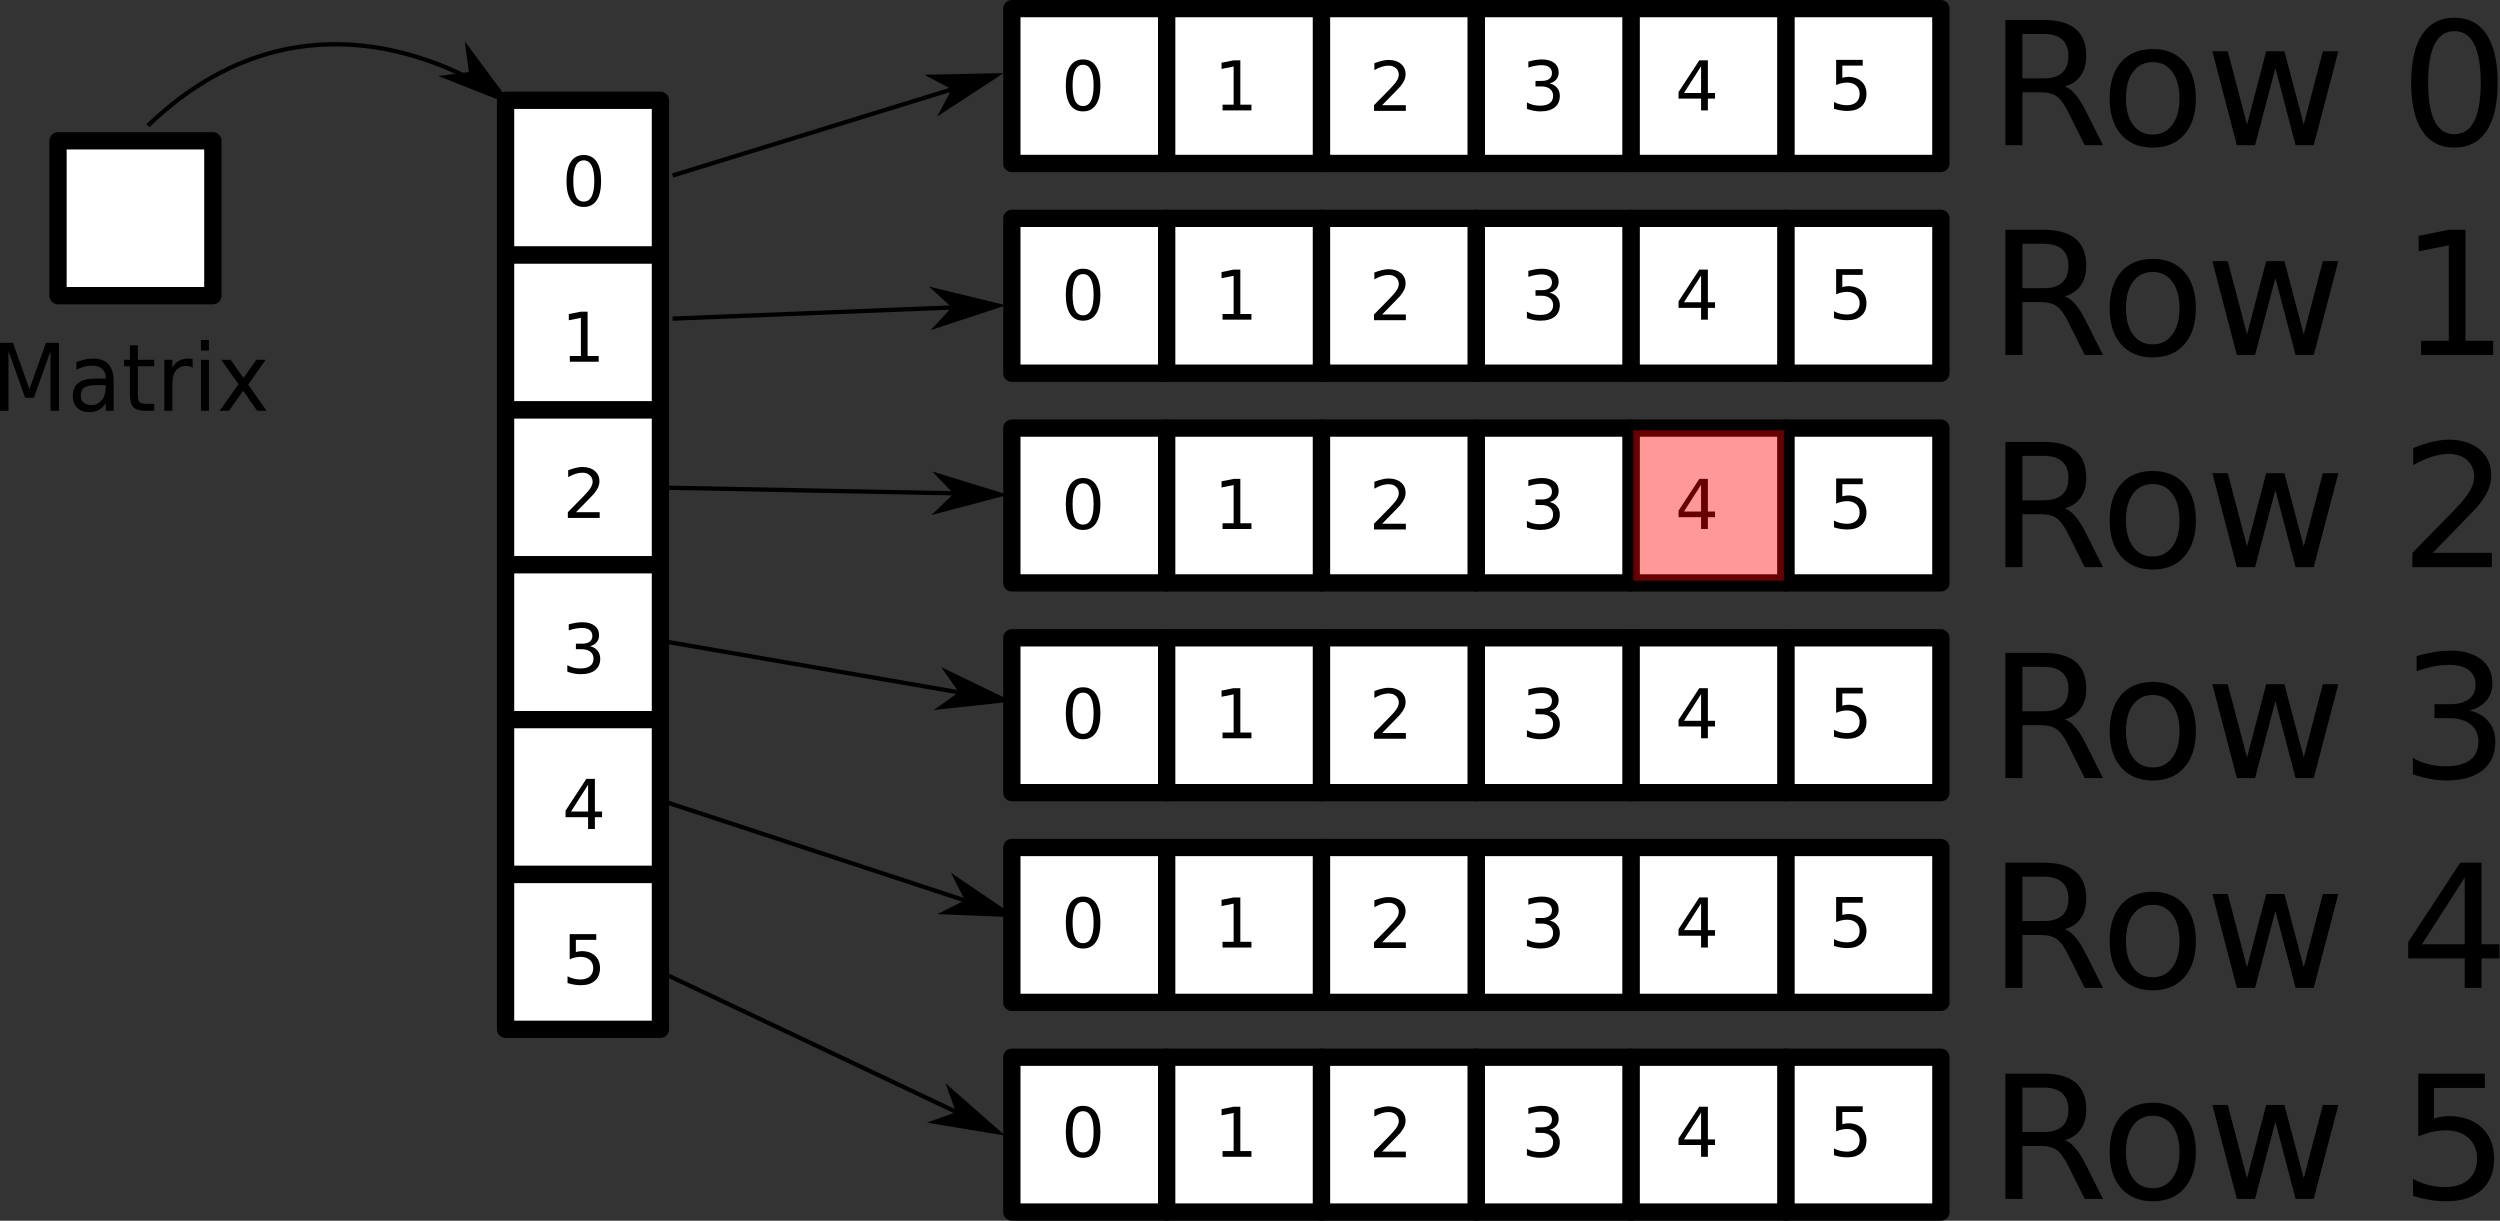 <?xml version="1.0" encoding="UTF-8"?>
<svg xmlns="http://www.w3.org/2000/svg" xmlns:xlink="http://www.w3.org/1999/xlink" width="436.808pt" height="213.287pt" viewBox="0 0 436.808 213.287" version="1.1">
<rect x="0" y="0" width="436.808" height="213.287" fill="#333333" stroke="none"/>
<defs>
<g>
<symbol overflow="visible" id="glyph0-0">
<path style="stroke:none;" d="M 1.5 5.297 L 1.5 -21.156 L 16.5 -21.156 L 16.5 5.297 Z M 3.172 3.641 L 14.828 3.641 L 14.828 -19.469 L 3.172 -19.469 Z M 3.172 3.641 "/>
</symbol>
<symbol overflow="visible" id="glyph0-1">
<path style="stroke:none;" d="M 13.312 -10.25 C 13.945 -10.039 14.562 -9.582 15.156 -8.875 C 15.758 -8.176 16.367 -7.211 16.984 -5.984 L 19.984 0 L 16.797 0 L 14 -5.609 C 13.281 -7.078 12.582 -8.051 11.906 -8.531 C 11.227 -9.008 10.301 -9.25 9.125 -9.25 L 5.906 -9.25 L 5.906 0 L 2.938 0 L 2.938 -21.875 L 9.625 -21.875 C 12.125 -21.875 13.988 -21.348 15.219 -20.297 C 16.445 -19.254 17.062 -17.68 17.062 -15.578 C 17.062 -14.191 16.738 -13.047 16.094 -12.141 C 15.457 -11.234 14.531 -10.602 13.312 -10.25 Z M 5.906 -19.438 L 5.906 -11.672 L 9.625 -11.672 C 11.051 -11.672 12.129 -12 12.859 -12.656 C 13.586 -13.32 13.953 -14.297 13.953 -15.578 C 13.953 -16.848 13.586 -17.805 12.859 -18.453 C 12.129 -19.109 11.051 -19.438 9.625 -19.438 Z M 5.906 -19.438 "/>
</symbol>
<symbol overflow="visible" id="glyph0-2">
<path style="stroke:none;" d="M 9.188 -14.516 C 7.738 -14.516 6.594 -13.953 5.75 -12.828 C 4.914 -11.703 4.5 -10.156 4.5 -8.188 C 4.5 -6.227 4.914 -4.68 5.75 -3.547 C 6.582 -2.422 7.727 -1.859 9.188 -1.859 C 10.625 -1.859 11.758 -2.426 12.594 -3.562 C 13.438 -4.695 13.859 -6.238 13.859 -8.188 C 13.859 -10.133 13.438 -11.676 12.594 -12.812 C 11.758 -13.945 10.625 -14.516 9.188 -14.516 Z M 9.188 -16.797 C 11.531 -16.797 13.367 -16.035 14.703 -14.516 C 16.047 -12.992 16.719 -10.883 16.719 -8.188 C 16.719 -5.5 16.047 -3.391 14.703 -1.859 C 13.367 -0.336 11.531 0.422 9.188 0.422 C 6.832 0.422 4.988 -0.336 3.656 -1.859 C 2.32 -3.391 1.656 -5.5 1.656 -8.188 C 1.656 -10.883 2.32 -12.992 3.656 -14.516 C 4.988 -16.035 6.832 -16.797 9.188 -16.797 Z M 9.188 -16.797 "/>
</symbol>
<symbol overflow="visible" id="glyph0-3">
<path style="stroke:none;" d="M 1.266 -16.406 L 3.953 -16.406 L 7.328 -3.609 L 10.672 -16.406 L 13.859 -16.406 L 17.234 -3.609 L 20.578 -16.406 L 23.281 -16.406 L 18.984 0 L 15.812 0 L 12.281 -13.453 L 8.734 0 L 5.547 0 Z M 1.266 -16.406 "/>
</symbol>
<symbol overflow="visible" id="glyph0-4">
<path style="stroke:none;" d=""/>
</symbol>
<symbol overflow="visible" id="glyph0-5">
<path style="stroke:none;" d="M 9.531 -19.922 C 8.008 -19.922 6.863 -19.172 6.094 -17.672 C 5.332 -16.172 4.953 -13.914 4.953 -10.906 C 4.953 -7.914 5.332 -5.672 6.094 -4.172 C 6.863 -2.672 8.008 -1.922 9.531 -1.922 C 11.07 -1.922 12.223 -2.672 12.984 -4.172 C 13.754 -5.672 14.141 -7.914 14.141 -10.906 C 14.141 -13.914 13.754 -16.172 12.984 -17.672 C 12.223 -19.172 11.07 -19.922 9.531 -19.922 Z M 9.531 -22.266 C 11.988 -22.266 13.863 -21.297 15.156 -19.359 C 16.445 -17.422 17.094 -14.602 17.094 -10.906 C 17.094 -7.227 16.445 -4.422 15.156 -2.484 C 13.863 -0.547 11.988 0.422 9.531 0.422 C 7.082 0.422 5.211 -0.547 3.922 -2.484 C 2.629 -4.422 1.984 -7.227 1.984 -10.906 C 1.984 -14.602 2.629 -17.422 3.922 -19.359 C 5.211 -21.297 7.082 -22.266 9.531 -22.266 Z M 9.531 -22.266 "/>
</symbol>
<symbol overflow="visible" id="glyph0-6">
<path style="stroke:none;" d="M 3.719 -2.484 L 8.562 -2.484 L 8.562 -19.172 L 3.297 -18.125 L 3.297 -20.812 L 8.531 -21.875 L 11.484 -21.875 L 11.484 -2.484 L 16.312 -2.484 L 16.312 0 L 3.719 0 Z M 3.719 -2.484 "/>
</symbol>
<symbol overflow="visible" id="glyph0-7">
<path style="stroke:none;" d="M 5.75 -2.484 L 16.078 -2.484 L 16.078 0 L 2.203 0 L 2.203 -2.484 C 3.316 -3.648 4.844 -5.211 6.781 -7.172 C 8.727 -9.129 9.945 -10.391 10.438 -10.953 C 11.383 -12.016 12.047 -12.914 12.422 -13.656 C 12.805 -14.395 13 -15.117 13 -15.828 C 13 -16.992 12.586 -17.941 11.766 -18.672 C 10.953 -19.41 9.891 -19.781 8.578 -19.781 C 7.648 -19.781 6.672 -19.617 5.641 -19.297 C 4.617 -18.973 3.52 -18.484 2.344 -17.828 L 2.344 -20.812 C 3.531 -21.289 4.641 -21.648 5.672 -21.891 C 6.711 -22.141 7.664 -22.266 8.531 -22.266 C 10.789 -22.266 12.594 -21.695 13.938 -20.562 C 15.289 -19.438 15.969 -17.926 15.969 -16.031 C 15.969 -15.125 15.797 -14.27 15.453 -13.469 C 15.117 -12.664 14.508 -11.719 13.625 -10.625 C 13.375 -10.344 12.594 -9.523 11.281 -8.172 C 9.977 -6.816 8.133 -4.922 5.75 -2.484 Z M 5.75 -2.484 "/>
</symbol>
<symbol overflow="visible" id="glyph0-8">
<path style="stroke:none;" d="M 12.172 -11.797 C 13.586 -11.492 14.691 -10.863 15.484 -9.906 C 16.285 -8.945 16.688 -7.766 16.688 -6.359 C 16.688 -4.203 15.941 -2.531 14.453 -1.344 C 12.973 -0.164 10.863 0.422 8.125 0.422 C 7.207 0.422 6.266 0.328 5.297 0.141 C 4.328 -0.035 3.32 -0.301 2.281 -0.656 L 2.281 -3.516 C 3.102 -3.035 4.004 -2.672 4.984 -2.422 C 5.961 -2.18 6.984 -2.062 8.047 -2.062 C 9.898 -2.062 11.312 -2.426 12.281 -3.156 C 13.25 -3.895 13.734 -4.961 13.734 -6.359 C 13.734 -7.648 13.281 -8.656 12.375 -9.375 C 11.477 -10.102 10.223 -10.469 8.609 -10.469 L 6.062 -10.469 L 6.062 -12.906 L 8.734 -12.906 C 10.18 -12.906 11.289 -13.195 12.062 -13.781 C 12.844 -14.363 13.234 -15.203 13.234 -16.297 C 13.234 -17.41 12.832 -18.27 12.031 -18.875 C 11.238 -19.477 10.098 -19.781 8.609 -19.781 C 7.797 -19.781 6.926 -19.691 6 -19.516 C 5.07 -19.336 4.051 -19.062 2.938 -18.688 L 2.938 -21.328 C 4.062 -21.641 5.113 -21.875 6.094 -22.031 C 7.082 -22.188 8.008 -22.266 8.875 -22.266 C 11.125 -22.266 12.898 -21.754 14.203 -20.734 C 15.516 -19.711 16.172 -18.332 16.172 -16.594 C 16.172 -15.383 15.82 -14.363 15.125 -13.531 C 14.438 -12.695 13.453 -12.117 12.172 -11.797 Z M 12.172 -11.797 "/>
</symbol>
<symbol overflow="visible" id="glyph0-9">
<path style="stroke:none;" d="M 11.344 -19.297 L 3.875 -7.625 L 11.344 -7.625 Z M 10.562 -21.875 L 14.281 -21.875 L 14.281 -7.625 L 17.406 -7.625 L 17.406 -5.156 L 14.281 -5.156 L 14.281 0 L 11.344 0 L 11.344 -5.156 L 1.469 -5.156 L 1.469 -8.016 Z M 10.562 -21.875 "/>
</symbol>
<symbol overflow="visible" id="glyph0-10">
<path style="stroke:none;" d="M 3.234 -21.875 L 14.859 -21.875 L 14.859 -19.375 L 5.953 -19.375 L 5.953 -14.016 C 6.379 -14.16 6.805 -14.27 7.234 -14.344 C 7.66 -14.414 8.094 -14.453 8.531 -14.453 C 10.969 -14.453 12.898 -13.781 14.328 -12.438 C 15.754 -11.102 16.469 -9.297 16.469 -7.016 C 16.469 -4.66 15.734 -2.832 14.266 -1.531 C 12.805 -0.227 10.742 0.422 8.078 0.422 C 7.148 0.422 6.211 0.344 5.266 0.188 C 4.316 0.031 3.332 -0.203 2.312 -0.516 L 2.312 -3.484 C 3.195 -3.004 4.109 -2.645 5.047 -2.406 C 5.984 -2.176 6.973 -2.062 8.016 -2.062 C 9.703 -2.062 11.035 -2.504 12.016 -3.391 C 13.004 -4.285 13.5 -5.492 13.5 -7.016 C 13.5 -8.535 13.004 -9.738 12.016 -10.625 C 11.035 -11.52 9.703 -11.969 8.016 -11.969 C 7.223 -11.969 6.43 -11.879 5.641 -11.703 C 4.859 -11.523 4.055 -11.254 3.234 -10.891 Z M 3.234 -21.875 "/>
</symbol>
<symbol overflow="visible" id="glyph1-0">
<path style="stroke:none;" d="M 0.766 2.875 L 0.766 -11.484 L 8.5 -11.484 L 8.5 2.875 Z M 1.641 1.969 L 7.641 1.969 L 7.641 -10.578 L 1.641 -10.578 Z M 1.641 1.969 "/>
</symbol>
<symbol overflow="visible" id="glyph1-1">
<path style="stroke:none;" d="M 1.516 -11.875 L 3.781 -11.875 L 6.656 -3.797 L 9.547 -11.875 L 11.828 -11.875 L 11.828 0 L 10.344 0 L 10.344 -10.438 L 7.438 -2.281 L 5.906 -2.281 L 3 -10.438 L 3 0 L 1.516 0 Z M 1.516 -11.875 "/>
</symbol>
<symbol overflow="visible" id="glyph1-2">
<path style="stroke:none;" d="M 5.297 -4.484 C 4.172 -4.484 3.391 -4.348 2.953 -4.078 C 2.523 -3.805 2.312 -3.344 2.312 -2.688 C 2.312 -2.164 2.473 -1.754 2.797 -1.453 C 3.129 -1.148 3.57 -1 4.125 -1 C 4.895 -1 5.508 -1.285 5.969 -1.859 C 6.438 -2.43 6.672 -3.195 6.672 -4.156 L 6.672 -4.484 Z M 8.062 -5.078 L 8.062 0 L 6.672 0 L 6.672 -1.359 C 6.359 -0.816 5.961 -0.414 5.484 -0.156 C 5.016 0.102 4.438 0.234 3.75 0.234 C 2.883 0.234 2.195 -0.02 1.688 -0.531 C 1.176 -1.051 0.922 -1.738 0.922 -2.594 C 0.922 -3.594 1.238 -4.348 1.875 -4.859 C 2.52 -5.367 3.473 -5.625 4.734 -5.625 L 6.672 -5.625 L 6.672 -5.766 C 6.672 -6.441 6.461 -6.961 6.047 -7.328 C 5.629 -7.703 5.039 -7.891 4.281 -7.891 C 3.789 -7.891 3.316 -7.828 2.859 -7.703 C 2.41 -7.578 1.973 -7.395 1.547 -7.156 L 1.547 -8.5 C 2.055 -8.707 2.551 -8.863 3.031 -8.969 C 3.508 -9.07 3.973 -9.125 4.422 -9.125 C 5.641 -9.125 6.551 -8.789 7.156 -8.125 C 7.758 -7.457 8.062 -6.441 8.062 -5.078 Z M 8.062 -5.078 "/>
</symbol>
<symbol overflow="visible" id="glyph1-3">
<path style="stroke:none;" d="M 2.828 -11.438 L 2.828 -8.906 L 5.688 -8.906 L 5.688 -7.781 L 2.828 -7.781 L 2.828 -2.938 C 2.828 -2.207 2.922 -1.738 3.109 -1.531 C 3.297 -1.32 3.68 -1.219 4.266 -1.219 L 5.688 -1.219 L 5.688 0 L 4.266 0 C 3.191 0 2.453 -0.207 2.047 -0.625 C 1.641 -1.051 1.438 -1.82 1.438 -2.938 L 1.438 -7.781 L 0.422 -7.781 L 0.422 -8.906 L 1.438 -8.906 L 1.438 -11.438 Z M 2.828 -11.438 "/>
</symbol>
<symbol overflow="visible" id="glyph1-4">
<path style="stroke:none;" d="M 6.359 -7.547 C 6.203 -7.641 6.031 -7.707 5.844 -7.75 C 5.656 -7.801 5.453 -7.828 5.234 -7.828 C 4.453 -7.828 3.848 -7.555 3.422 -7.016 C 3.004 -6.473 2.797 -5.695 2.797 -4.688 L 2.797 0 L 1.406 0 L 1.406 -8.906 L 2.797 -8.906 L 2.797 -7.531 C 3.086 -8.07 3.469 -8.473 3.938 -8.734 C 4.406 -8.992 4.973 -9.125 5.641 -9.125 C 5.734 -9.125 5.836 -9.117 5.953 -9.109 C 6.078 -9.098 6.207 -9.078 6.344 -9.047 Z M 6.359 -7.547 "/>
</symbol>
<symbol overflow="visible" id="glyph1-5">
<path style="stroke:none;" d="M 1.453 -8.906 L 2.844 -8.906 L 2.844 0 L 1.453 0 Z M 1.453 -12.375 L 2.844 -12.375 L 2.844 -10.531 L 1.453 -10.531 Z M 1.453 -12.375 "/>
</symbol>
<symbol overflow="visible" id="glyph1-6">
<path style="stroke:none;" d="M 8.484 -8.906 L 5.422 -4.578 L 8.641 0 L 7 0 L 4.547 -3.5 L 2.078 0 L 0.438 0 L 3.734 -4.656 L 0.719 -8.906 L 2.359 -8.906 L 4.609 -5.734 L 6.844 -8.906 Z M 8.484 -8.906 "/>
</symbol>
<symbol overflow="visible" id="glyph2-0">
<path style="stroke:none;" d="M 0.594 2.125 L 0.594 -8.469 L 6.594 -8.469 L 6.594 2.125 Z M 1.266 1.453 L 5.938 1.453 L 5.938 -7.781 L 1.266 -7.781 Z M 1.266 1.453 "/>
</symbol>
<symbol overflow="visible" id="glyph2-1">
<path style="stroke:none;" d="M 3.812 -7.969 C 3.207 -7.969 2.75 -7.664 2.438 -7.062 C 2.133 -6.469 1.984 -5.566 1.984 -4.359 C 1.984 -3.16 2.133 -2.258 2.438 -1.656 C 2.75 -1.062 3.207 -0.766 3.812 -0.766 C 4.426 -0.766 4.883 -1.062 5.188 -1.656 C 5.5 -2.258 5.656 -3.16 5.656 -4.359 C 5.656 -5.566 5.5 -6.469 5.188 -7.062 C 4.883 -7.664 4.426 -7.969 3.812 -7.969 Z M 3.812 -8.906 C 4.789 -8.906 5.539 -8.516 6.062 -7.734 C 6.582 -6.961 6.844 -5.836 6.844 -4.359 C 6.844 -2.891 6.582 -1.766 6.062 -0.984 C 5.539 -0.211 4.789 0.172 3.812 0.172 C 2.832 0.172 2.082 -0.211 1.562 -0.984 C 1.051 -1.766 0.797 -2.891 0.797 -4.359 C 0.797 -5.836 1.051 -6.961 1.562 -7.734 C 2.082 -8.516 2.832 -8.906 3.812 -8.906 Z M 3.812 -8.906 "/>
</symbol>
<symbol overflow="visible" id="glyph2-2">
<path style="stroke:none;" d="M 1.484 -1 L 3.422 -1 L 3.422 -7.672 L 1.312 -7.25 L 1.312 -8.328 L 3.406 -8.75 L 4.594 -8.75 L 4.594 -1 L 6.531 -1 L 6.531 0 L 1.484 0 Z M 1.484 -1 "/>
</symbol>
<symbol overflow="visible" id="glyph2-3">
<path style="stroke:none;" d="M 2.297 -1 L 6.438 -1 L 6.438 0 L 0.875 0 L 0.875 -1 C 1.32 -1.457 1.93 -2.078 2.703 -2.859 C 3.484 -3.648 3.973 -4.16 4.172 -4.391 C 4.555 -4.805 4.82 -5.16 4.969 -5.453 C 5.125 -5.754 5.203 -6.047 5.203 -6.328 C 5.203 -6.797 5.035 -7.176 4.703 -7.469 C 4.379 -7.758 3.957 -7.906 3.438 -7.906 C 3.062 -7.906 2.664 -7.844 2.25 -7.719 C 1.844 -7.594 1.406 -7.395 0.938 -7.125 L 0.938 -8.328 C 1.414 -8.516 1.859 -8.656 2.266 -8.75 C 2.68 -8.852 3.062 -8.906 3.406 -8.906 C 4.312 -8.906 5.035 -8.676 5.578 -8.219 C 6.117 -7.77 6.391 -7.164 6.391 -6.406 C 6.391 -6.051 6.32 -5.711 6.188 -5.391 C 6.051 -5.066 5.805 -4.688 5.453 -4.25 C 5.348 -4.133 5.035 -3.805 4.516 -3.266 C 3.992 -2.723 3.254 -1.969 2.297 -1 Z M 2.297 -1 "/>
</symbol>
<symbol overflow="visible" id="glyph2-4">
<path style="stroke:none;" d="M 4.875 -4.719 C 5.438 -4.594 5.875 -4.336 6.188 -3.953 C 6.508 -3.578 6.672 -3.109 6.672 -2.547 C 6.672 -1.68 6.375 -1.008 5.781 -0.531 C 5.188 -0.062 4.344 0.172 3.25 0.172 C 2.883 0.172 2.504 0.133 2.109 0.062 C 1.723 -0.008 1.328 -0.117 0.922 -0.266 L 0.922 -1.406 C 1.242 -1.219 1.598 -1.07 1.984 -0.969 C 2.379 -0.875 2.789 -0.828 3.219 -0.828 C 3.957 -0.828 4.52 -0.973 4.906 -1.266 C 5.301 -1.555 5.5 -1.984 5.5 -2.547 C 5.5 -3.055 5.316 -3.457 4.953 -3.75 C 4.586 -4.039 4.086 -4.188 3.453 -4.188 L 2.422 -4.188 L 2.422 -5.156 L 3.5 -5.156 C 4.07 -5.156 4.516 -5.27 4.828 -5.5 C 5.141 -5.738 5.297 -6.078 5.297 -6.516 C 5.297 -6.961 5.133 -7.305 4.812 -7.547 C 4.5 -7.785 4.047 -7.906 3.453 -7.906 C 3.117 -7.906 2.766 -7.867 2.391 -7.797 C 2.023 -7.734 1.617 -7.629 1.172 -7.484 L 1.172 -8.531 C 1.629 -8.656 2.051 -8.75 2.438 -8.812 C 2.832 -8.875 3.203 -8.906 3.547 -8.906 C 4.453 -8.906 5.164 -8.703 5.688 -8.297 C 6.207 -7.891 6.469 -7.336 6.469 -6.641 C 6.469 -6.148 6.328 -5.738 6.047 -5.406 C 5.773 -5.07 5.383 -4.844 4.875 -4.719 Z M 4.875 -4.719 "/>
</symbol>
<symbol overflow="visible" id="glyph2-5">
<path style="stroke:none;" d="M 4.531 -7.719 L 1.547 -3.047 L 4.531 -3.047 Z M 4.219 -8.75 L 5.719 -8.75 L 5.719 -3.047 L 6.969 -3.047 L 6.969 -2.062 L 5.719 -2.062 L 5.719 0 L 4.531 0 L 4.531 -2.062 L 0.594 -2.062 L 0.594 -3.203 Z M 4.219 -8.75 "/>
</symbol>
<symbol overflow="visible" id="glyph2-6">
<path style="stroke:none;" d="M 1.297 -8.75 L 5.938 -8.75 L 5.938 -7.75 L 2.375 -7.75 L 2.375 -5.609 C 2.551 -5.672 2.723 -5.711 2.891 -5.734 C 3.066 -5.766 3.238 -5.781 3.406 -5.781 C 4.383 -5.781 5.16 -5.508 5.734 -4.969 C 6.305 -4.438 6.594 -3.719 6.594 -2.812 C 6.594 -1.863 6.297 -1.129 5.703 -0.609 C 5.117 -0.086 4.297 0.172 3.234 0.172 C 2.859 0.172 2.477 0.141 2.094 0.078 C 1.719 0.016 1.328 -0.078 0.922 -0.203 L 0.922 -1.391 C 1.273 -1.203 1.641 -1.062 2.016 -0.969 C 2.391 -0.875 2.785 -0.828 3.203 -0.828 C 3.879 -0.828 4.414 -1.004 4.812 -1.359 C 5.207 -1.711 5.406 -2.195 5.406 -2.812 C 5.406 -3.414 5.207 -3.895 4.812 -4.25 C 4.414 -4.602 3.879 -4.781 3.203 -4.781 C 2.891 -4.781 2.57 -4.742 2.25 -4.672 C 1.938 -4.609 1.617 -4.504 1.297 -4.359 Z M 1.297 -8.75 "/>
</symbol>
</g>
<clipPath id="clip1">
  <path d="M 175 183 L 206 183 L 206 213.289 L 175 213.289 Z M 175 183 "/>
</clipPath>
<clipPath id="clip2">
  <path d="M 202 183 L 233 183 L 233 213.289 L 202 213.289 Z M 202 183 "/>
</clipPath>
<clipPath id="clip3">
  <path d="M 229 183 L 260 183 L 260 213.289 L 229 213.289 Z M 229 183 "/>
</clipPath>
<clipPath id="clip4">
  <path d="M 256 183 L 287 183 L 287 213.289 L 256 213.289 Z M 256 183 "/>
</clipPath>
<clipPath id="clip5">
  <path d="M 283 183 L 314 183 L 314 213.289 L 283 213.289 Z M 283 183 "/>
</clipPath>
<clipPath id="clip6">
  <path d="M 310 183 L 341 183 L 341 213.289 L 310 213.289 Z M 310 183 "/>
</clipPath>
<clipPath id="clip7">
  <path d="M 368 3 L 436.809 3 L 436.809 26 L 368 26 Z M 368 3 "/>
</clipPath>
<clipPath id="clip8">
  <path d="M 368 150 L 436.809 150 L 436.809 174 L 368 174 Z M 368 150 "/>
</clipPath>
</defs>
<g id="surface1">
<path style="fill-rule:nonzero;fill:rgb(100%,100%,100%);fill-opacity:1;stroke-width:3.019;stroke-linecap:round;stroke-linejoin:round;stroke:rgb(0%,0%,0%);stroke-opacity:1;stroke-miterlimit:4;" d="M 10.137 24.605 L 37.191 24.605 L 37.191 51.66 L 10.137 51.66 Z M 10.137 24.605 "/>
<path style="fill-rule:nonzero;fill:rgb(100%,100%,100%);fill-opacity:1;stroke-width:3.019;stroke-linecap:round;stroke-linejoin:round;stroke:rgb(0%,0%,0%);stroke-opacity:1;stroke-miterlimit:4;" d="M 17.52 -115.391 L 44.574 -115.391 L 44.574 -88.336 L 17.52 -88.336 Z M 17.52 -115.391 " transform="matrix(0,1,-1,0,0,0)"/>
<path style="fill-rule:nonzero;fill:rgb(100%,100%,100%);fill-opacity:1;stroke-width:3.019;stroke-linecap:round;stroke-linejoin:round;stroke:rgb(0%,0%,0%);stroke-opacity:1;stroke-miterlimit:4;" d="M 44.574 -115.391 L 71.629 -115.391 L 71.629 -88.336 L 44.574 -88.336 Z M 44.574 -115.391 " transform="matrix(0,1,-1,0,0,0)"/>
<path style="fill-rule:nonzero;fill:rgb(100%,100%,100%);fill-opacity:1;stroke-width:3.019;stroke-linecap:round;stroke-linejoin:round;stroke:rgb(0%,0%,0%);stroke-opacity:1;stroke-miterlimit:4;" d="M 71.629 -115.391 L 98.68 -115.391 L 98.68 -88.336 L 71.629 -88.336 Z M 71.629 -115.391 " transform="matrix(0,1,-1,0,0,0)"/>
<path style="fill-rule:nonzero;fill:rgb(100%,100%,100%);fill-opacity:1;stroke-width:3.019;stroke-linecap:round;stroke-linejoin:round;stroke:rgb(0%,0%,0%);stroke-opacity:1;stroke-miterlimit:4;" d="M 98.68 -115.391 L 125.734 -115.391 L 125.734 -88.336 L 98.68 -88.336 Z M 98.68 -115.391 " transform="matrix(0,1,-1,0,0,0)"/>
<path style="fill-rule:nonzero;fill:rgb(100%,100%,100%);fill-opacity:1;stroke-width:3.019;stroke-linecap:round;stroke-linejoin:round;stroke:rgb(0%,0%,0%);stroke-opacity:1;stroke-miterlimit:4;" d="M 125.734 -115.391 L 152.789 -115.391 L 152.789 -88.336 L 125.734 -88.336 Z M 125.734 -115.391 " transform="matrix(0,1,-1,0,0,0)"/>
<path style="fill-rule:nonzero;fill:rgb(100%,100%,100%);fill-opacity:1;stroke-width:3.019;stroke-linecap:round;stroke-linejoin:round;stroke:rgb(0%,0%,0%);stroke-opacity:1;stroke-miterlimit:4;" d="M 152.789 -115.391 L 179.84 -115.391 L 179.84 -88.336 L 152.789 -88.336 Z M 152.789 -115.391 " transform="matrix(0,1,-1,0,0,0)"/>
<path style="fill-rule:nonzero;fill:rgb(100%,100%,100%);fill-opacity:1;stroke-width:3.019;stroke-linecap:round;stroke-linejoin:round;stroke:rgb(0%,0%,0%);stroke-opacity:1;stroke-miterlimit:4;" d="M 176.793 1.512 L 203.848 1.512 L 203.848 28.562 L 176.793 28.562 Z M 176.793 1.512 "/>
<path style="fill-rule:nonzero;fill:rgb(100%,100%,100%);fill-opacity:1;stroke-width:3.019;stroke-linecap:round;stroke-linejoin:round;stroke:rgb(0%,0%,0%);stroke-opacity:1;stroke-miterlimit:4;" d="M 203.848 1.512 L 230.898 1.512 L 230.898 28.562 L 203.848 28.562 Z M 203.848 1.512 "/>
<path style="fill-rule:nonzero;fill:rgb(100%,100%,100%);fill-opacity:1;stroke-width:3.019;stroke-linecap:round;stroke-linejoin:round;stroke:rgb(0%,0%,0%);stroke-opacity:1;stroke-miterlimit:4;" d="M 230.898 1.512 L 257.953 1.512 L 257.953 28.562 L 230.898 28.562 Z M 230.898 1.512 "/>
<path style="fill-rule:nonzero;fill:rgb(100%,100%,100%);fill-opacity:1;stroke-width:3.019;stroke-linecap:round;stroke-linejoin:round;stroke:rgb(0%,0%,0%);stroke-opacity:1;stroke-miterlimit:4;" d="M 257.953 1.512 L 285.008 1.512 L 285.008 28.562 L 257.953 28.562 Z M 257.953 1.512 "/>
<path style="fill-rule:nonzero;fill:rgb(100%,100%,100%);fill-opacity:1;stroke-width:3.019;stroke-linecap:round;stroke-linejoin:round;stroke:rgb(0%,0%,0%);stroke-opacity:1;stroke-miterlimit:4;" d="M 285.008 1.512 L 312.062 1.512 L 312.062 28.562 L 285.008 28.562 Z M 285.008 1.512 "/>
<path style="fill-rule:nonzero;fill:rgb(100%,100%,100%);fill-opacity:1;stroke-width:3.019;stroke-linecap:round;stroke-linejoin:round;stroke:rgb(0%,0%,0%);stroke-opacity:1;stroke-miterlimit:4;" d="M 312.062 1.512 L 339.113 1.512 L 339.113 28.562 L 312.062 28.562 Z M 312.062 1.512 "/>
<path style="fill-rule:nonzero;fill:rgb(100%,100%,100%);fill-opacity:1;stroke-width:3.019;stroke-linecap:round;stroke-linejoin:round;stroke:rgb(0%,0%,0%);stroke-opacity:1;stroke-miterlimit:4;" d="M 176.793 38.152 L 203.848 38.152 L 203.848 65.207 L 176.793 65.207 Z M 176.793 38.152 "/>
<path style="fill-rule:nonzero;fill:rgb(100%,100%,100%);fill-opacity:1;stroke-width:3.019;stroke-linecap:round;stroke-linejoin:round;stroke:rgb(0%,0%,0%);stroke-opacity:1;stroke-miterlimit:4;" d="M 203.848 38.152 L 230.898 38.152 L 230.898 65.207 L 203.848 65.207 Z M 203.848 38.152 "/>
<path style="fill-rule:nonzero;fill:rgb(100%,100%,100%);fill-opacity:1;stroke-width:3.019;stroke-linecap:round;stroke-linejoin:round;stroke:rgb(0%,0%,0%);stroke-opacity:1;stroke-miterlimit:4;" d="M 230.898 38.152 L 257.953 38.152 L 257.953 65.207 L 230.898 65.207 Z M 230.898 38.152 "/>
<path style="fill-rule:nonzero;fill:rgb(100%,100%,100%);fill-opacity:1;stroke-width:3.019;stroke-linecap:round;stroke-linejoin:round;stroke:rgb(0%,0%,0%);stroke-opacity:1;stroke-miterlimit:4;" d="M 257.953 38.152 L 285.008 38.152 L 285.008 65.207 L 257.953 65.207 Z M 257.953 38.152 "/>
<path style="fill-rule:nonzero;fill:rgb(100%,100%,100%);fill-opacity:1;stroke-width:3.019;stroke-linecap:round;stroke-linejoin:round;stroke:rgb(0%,0%,0%);stroke-opacity:1;stroke-miterlimit:4;" d="M 285.008 38.152 L 312.062 38.152 L 312.062 65.207 L 285.008 65.207 Z M 285.008 38.152 "/>
<path style="fill-rule:nonzero;fill:rgb(100%,100%,100%);fill-opacity:1;stroke-width:3.019;stroke-linecap:round;stroke-linejoin:round;stroke:rgb(0%,0%,0%);stroke-opacity:1;stroke-miterlimit:4;" d="M 312.062 38.152 L 339.113 38.152 L 339.113 65.207 L 312.062 65.207 Z M 312.062 38.152 "/>
<path style="fill-rule:nonzero;fill:rgb(100%,100%,100%);fill-opacity:1;stroke-width:3.019;stroke-linecap:round;stroke-linejoin:round;stroke:rgb(0%,0%,0%);stroke-opacity:1;stroke-miterlimit:4;" d="M 176.793 148.082 L 203.848 148.082 L 203.848 175.137 L 176.793 175.137 Z M 176.793 148.082 "/>
<path style="fill-rule:nonzero;fill:rgb(100%,100%,100%);fill-opacity:1;stroke-width:3.019;stroke-linecap:round;stroke-linejoin:round;stroke:rgb(0%,0%,0%);stroke-opacity:1;stroke-miterlimit:4;" d="M 203.848 148.082 L 230.898 148.082 L 230.898 175.137 L 203.848 175.137 Z M 203.848 148.082 "/>
<path style="fill-rule:nonzero;fill:rgb(100%,100%,100%);fill-opacity:1;stroke-width:3.019;stroke-linecap:round;stroke-linejoin:round;stroke:rgb(0%,0%,0%);stroke-opacity:1;stroke-miterlimit:4;" d="M 230.898 148.082 L 257.953 148.082 L 257.953 175.137 L 230.898 175.137 Z M 230.898 148.082 "/>
<path style="fill-rule:nonzero;fill:rgb(100%,100%,100%);fill-opacity:1;stroke-width:3.019;stroke-linecap:round;stroke-linejoin:round;stroke:rgb(0%,0%,0%);stroke-opacity:1;stroke-miterlimit:4;" d="M 257.953 148.082 L 285.008 148.082 L 285.008 175.137 L 257.953 175.137 Z M 257.953 148.082 "/>
<path style="fill-rule:nonzero;fill:rgb(100%,100%,100%);fill-opacity:1;stroke-width:3.019;stroke-linecap:round;stroke-linejoin:round;stroke:rgb(0%,0%,0%);stroke-opacity:1;stroke-miterlimit:4;" d="M 285.008 148.082 L 312.062 148.082 L 312.062 175.137 L 285.008 175.137 Z M 285.008 148.082 "/>
<path style="fill-rule:nonzero;fill:rgb(100%,100%,100%);fill-opacity:1;stroke-width:3.019;stroke-linecap:round;stroke-linejoin:round;stroke:rgb(0%,0%,0%);stroke-opacity:1;stroke-miterlimit:4;" d="M 312.062 148.082 L 339.113 148.082 L 339.113 175.137 L 312.062 175.137 Z M 312.062 148.082 "/>
<path style=" stroke:none;fill-rule:nonzero;fill:rgb(100%,100%,100%);fill-opacity:1;" d="M 176.793 184.723 L 203.848 184.723 L 203.848 211.777 L 176.793 211.777 Z M 176.793 184.723 "/>
<g clip-path="url(#clip1)" clip-rule="nonzero">
<path style="fill:none;stroke-width:3.019;stroke-linecap:round;stroke-linejoin:round;stroke:rgb(0%,0%,0%);stroke-opacity:1;stroke-miterlimit:4;" d="M 176.793 184.723 L 203.848 184.723 L 203.848 211.777 L 176.793 211.777 Z M 176.793 184.723 "/>
</g>
<path style=" stroke:none;fill-rule:nonzero;fill:rgb(100%,100%,100%);fill-opacity:1;" d="M 203.848 184.723 L 230.898 184.723 L 230.898 211.777 L 203.848 211.777 Z M 203.848 184.723 "/>
<g clip-path="url(#clip2)" clip-rule="nonzero">
<path style="fill:none;stroke-width:3.019;stroke-linecap:round;stroke-linejoin:round;stroke:rgb(0%,0%,0%);stroke-opacity:1;stroke-miterlimit:4;" d="M 203.848 184.723 L 230.898 184.723 L 230.898 211.777 L 203.848 211.777 Z M 203.848 184.723 "/>
</g>
<path style=" stroke:none;fill-rule:nonzero;fill:rgb(100%,100%,100%);fill-opacity:1;" d="M 230.898 184.723 L 257.953 184.723 L 257.953 211.777 L 230.898 211.777 Z M 230.898 184.723 "/>
<g clip-path="url(#clip3)" clip-rule="nonzero">
<path style="fill:none;stroke-width:3.019;stroke-linecap:round;stroke-linejoin:round;stroke:rgb(0%,0%,0%);stroke-opacity:1;stroke-miterlimit:4;" d="M 230.898 184.723 L 257.953 184.723 L 257.953 211.777 L 230.898 211.777 Z M 230.898 184.723 "/>
</g>
<path style=" stroke:none;fill-rule:nonzero;fill:rgb(100%,100%,100%);fill-opacity:1;" d="M 257.953 184.723 L 285.008 184.723 L 285.008 211.777 L 257.953 211.777 Z M 257.953 184.723 "/>
<g clip-path="url(#clip4)" clip-rule="nonzero">
<path style="fill:none;stroke-width:3.019;stroke-linecap:round;stroke-linejoin:round;stroke:rgb(0%,0%,0%);stroke-opacity:1;stroke-miterlimit:4;" d="M 257.953 184.723 L 285.008 184.723 L 285.008 211.777 L 257.953 211.777 Z M 257.953 184.723 "/>
</g>
<path style=" stroke:none;fill-rule:nonzero;fill:rgb(100%,100%,100%);fill-opacity:1;" d="M 285.008 184.723 L 312.062 184.723 L 312.062 211.777 L 285.008 211.777 Z M 285.008 184.723 "/>
<g clip-path="url(#clip5)" clip-rule="nonzero">
<path style="fill:none;stroke-width:3.019;stroke-linecap:round;stroke-linejoin:round;stroke:rgb(0%,0%,0%);stroke-opacity:1;stroke-miterlimit:4;" d="M 285.008 184.723 L 312.062 184.723 L 312.062 211.777 L 285.008 211.777 Z M 285.008 184.723 "/>
</g>
<path style=" stroke:none;fill-rule:nonzero;fill:rgb(100%,100%,100%);fill-opacity:1;" d="M 312.062 184.723 L 339.113 184.723 L 339.113 211.777 L 312.062 211.777 Z M 312.062 184.723 "/>
<g clip-path="url(#clip6)" clip-rule="nonzero">
<path style="fill:none;stroke-width:3.019;stroke-linecap:round;stroke-linejoin:round;stroke:rgb(0%,0%,0%);stroke-opacity:1;stroke-miterlimit:4;" d="M 312.062 184.723 L 339.113 184.723 L 339.113 211.777 L 312.062 211.777 Z M 312.062 184.723 "/>
</g>
<path style="fill-rule:nonzero;fill:rgb(100%,100%,100%);fill-opacity:1;stroke-width:3.019;stroke-linecap:round;stroke-linejoin:round;stroke:rgb(0%,0%,0%);stroke-opacity:1;stroke-miterlimit:4;" d="M 176.793 74.797 L 203.848 74.797 L 203.848 101.848 L 176.793 101.848 Z M 176.793 74.797 "/>
<path style="fill-rule:nonzero;fill:rgb(100%,100%,100%);fill-opacity:1;stroke-width:3.019;stroke-linecap:round;stroke-linejoin:round;stroke:rgb(0%,0%,0%);stroke-opacity:1;stroke-miterlimit:4;" d="M 203.848 74.797 L 230.898 74.797 L 230.898 101.848 L 203.848 101.848 Z M 203.848 74.797 "/>
<path style="fill-rule:nonzero;fill:rgb(100%,100%,100%);fill-opacity:1;stroke-width:3.019;stroke-linecap:round;stroke-linejoin:round;stroke:rgb(0%,0%,0%);stroke-opacity:1;stroke-miterlimit:4;" d="M 230.898 74.797 L 257.953 74.797 L 257.953 101.848 L 230.898 101.848 Z M 230.898 74.797 "/>
<path style="fill-rule:nonzero;fill:rgb(100%,100%,100%);fill-opacity:1;stroke-width:3.019;stroke-linecap:round;stroke-linejoin:round;stroke:rgb(0%,0%,0%);stroke-opacity:1;stroke-miterlimit:4;" d="M 257.953 74.797 L 285.008 74.797 L 285.008 101.848 L 257.953 101.848 Z M 257.953 74.797 "/>
<path style="fill-rule:nonzero;fill:rgb(100%,100%,100%);fill-opacity:1;stroke-width:3.019;stroke-linecap:round;stroke-linejoin:round;stroke:rgb(0%,0%,0%);stroke-opacity:1;stroke-miterlimit:4;" d="M 285.008 74.797 L 312.062 74.797 L 312.062 101.848 L 285.008 101.848 Z M 285.008 74.797 "/>
<path style="fill-rule:nonzero;fill:rgb(100%,100%,100%);fill-opacity:1;stroke-width:3.019;stroke-linecap:round;stroke-linejoin:round;stroke:rgb(0%,0%,0%);stroke-opacity:1;stroke-miterlimit:4;" d="M 312.062 74.797 L 339.113 74.797 L 339.113 101.848 L 312.062 101.848 Z M 312.062 74.797 "/>
<path style="fill-rule:nonzero;fill:rgb(100%,100%,100%);fill-opacity:1;stroke-width:3.019;stroke-linecap:round;stroke-linejoin:round;stroke:rgb(0%,0%,0%);stroke-opacity:1;stroke-miterlimit:4;" d="M 176.793 111.438 L 203.848 111.438 L 203.848 138.492 L 176.793 138.492 Z M 176.793 111.438 "/>
<path style="fill-rule:nonzero;fill:rgb(100%,100%,100%);fill-opacity:1;stroke-width:3.019;stroke-linecap:round;stroke-linejoin:round;stroke:rgb(0%,0%,0%);stroke-opacity:1;stroke-miterlimit:4;" d="M 203.848 111.438 L 230.898 111.438 L 230.898 138.492 L 203.848 138.492 Z M 203.848 111.438 "/>
<path style="fill-rule:nonzero;fill:rgb(100%,100%,100%);fill-opacity:1;stroke-width:3.019;stroke-linecap:round;stroke-linejoin:round;stroke:rgb(0%,0%,0%);stroke-opacity:1;stroke-miterlimit:4;" d="M 230.898 111.438 L 257.953 111.438 L 257.953 138.492 L 230.898 138.492 Z M 230.898 111.438 "/>
<path style="fill-rule:nonzero;fill:rgb(100%,100%,100%);fill-opacity:1;stroke-width:3.019;stroke-linecap:round;stroke-linejoin:round;stroke:rgb(0%,0%,0%);stroke-opacity:1;stroke-miterlimit:4;" d="M 257.953 111.438 L 285.008 111.438 L 285.008 138.492 L 257.953 138.492 Z M 257.953 111.438 "/>
<path style="fill-rule:nonzero;fill:rgb(100%,100%,100%);fill-opacity:1;stroke-width:3.019;stroke-linecap:round;stroke-linejoin:round;stroke:rgb(0%,0%,0%);stroke-opacity:1;stroke-miterlimit:4;" d="M 285.008 111.438 L 312.062 111.438 L 312.062 138.492 L 285.008 138.492 Z M 285.008 111.438 "/>
<path style="fill-rule:nonzero;fill:rgb(100%,100%,100%);fill-opacity:1;stroke-width:3.019;stroke-linecap:round;stroke-linejoin:round;stroke:rgb(0%,0%,0%);stroke-opacity:1;stroke-miterlimit:4;" d="M 312.062 111.438 L 339.113 111.438 L 339.113 138.492 L 312.062 138.492 Z M 312.062 111.438 "/>
<g style="fill:rgb(0%,0%,0%);fill-opacity:1;">
  <use xlink:href="#glyph0-1" x="347.452" y="25.367"/>
</g>
<g clip-path="url(#clip7)" clip-rule="nonzero">
<g style="fill:rgb(0%,0%,0%);fill-opacity:1;">
  <use xlink:href="#glyph0-2" x="366.952" y="25.367"/>
  <use xlink:href="#glyph0-3" x="385.282" y="25.367"/>
  <use xlink:href="#glyph0-4" x="409.792" y="25.367"/>
  <use xlink:href="#glyph0-5" x="419.302" y="25.367"/>
</g>
</g>
<g style="fill:rgb(0%,0%,0%);fill-opacity:1;">
  <use xlink:href="#glyph0-1" x="347.452" y="62.029"/>
</g>
<g style="fill:rgb(0%,0%,0%);fill-opacity:1;">
  <use xlink:href="#glyph0-2" x="366.952" y="62.029"/>
  <use xlink:href="#glyph0-3" x="385.282" y="62.029"/>
  <use xlink:href="#glyph0-4" x="409.792" y="62.029"/>
  <use xlink:href="#glyph0-6" x="419.302" y="62.029"/>
</g>
<g style="fill:rgb(0%,0%,0%);fill-opacity:1;">
  <use xlink:href="#glyph0-1" x="347.452" y="99.087"/>
</g>
<g style="fill:rgb(0%,0%,0%);fill-opacity:1;">
  <use xlink:href="#glyph0-2" x="366.952" y="99.087"/>
  <use xlink:href="#glyph0-3" x="385.282" y="99.087"/>
  <use xlink:href="#glyph0-4" x="409.792" y="99.087"/>
  <use xlink:href="#glyph0-7" x="419.302" y="99.087"/>
</g>
<g style="fill:rgb(0%,0%,0%);fill-opacity:1;">
  <use xlink:href="#glyph0-1" x="347.452" y="135.946"/>
</g>
<g style="fill:rgb(0%,0%,0%);fill-opacity:1;">
  <use xlink:href="#glyph0-2" x="366.952" y="135.946"/>
  <use xlink:href="#glyph0-3" x="385.282" y="135.946"/>
  <use xlink:href="#glyph0-4" x="409.792" y="135.946"/>
  <use xlink:href="#glyph0-8" x="419.302" y="135.946"/>
</g>
<g style="fill:rgb(0%,0%,0%);fill-opacity:1;">
  <use xlink:href="#glyph0-1" x="347.452" y="172.608"/>
</g>
<g clip-path="url(#clip8)" clip-rule="nonzero">
<g style="fill:rgb(0%,0%,0%);fill-opacity:1;">
  <use xlink:href="#glyph0-2" x="366.952" y="172.608"/>
  <use xlink:href="#glyph0-3" x="385.282" y="172.608"/>
  <use xlink:href="#glyph0-4" x="409.792" y="172.608"/>
  <use xlink:href="#glyph0-9" x="419.302" y="172.608"/>
</g>
</g>
<g style="fill:rgb(0%,0%,0%);fill-opacity:1;">
  <use xlink:href="#glyph0-1" x="347.452" y="209.468"/>
</g>
<g style="fill:rgb(0%,0%,0%);fill-opacity:1;">
  <use xlink:href="#glyph0-2" x="366.952" y="209.468"/>
  <use xlink:href="#glyph0-3" x="385.282" y="209.468"/>
  <use xlink:href="#glyph0-4" x="409.792" y="209.468"/>
  <use xlink:href="#glyph0-10" x="419.302" y="209.468"/>
</g>
<g style="fill:rgb(0%,0%,0%);fill-opacity:1;">
  <use xlink:href="#glyph1-1" x="-1.516" y="71.776"/>
  <use xlink:href="#glyph1-2" x="11.8" y="71.776"/>
  <use xlink:href="#glyph1-3" x="21.254" y="71.776"/>
  <use xlink:href="#glyph1-4" x="27.309" y="71.776"/>
  <use xlink:href="#glyph1-5" x="33.658" y="71.776"/>
  <use xlink:href="#glyph1-6" x="37.937" y="71.776"/>
</g>
<path style="fill:none;stroke-width:0.751;stroke-linecap:butt;stroke-linejoin:miter;stroke:rgb(0%,0%,0%);stroke-opacity:1;stroke-miterlimit:4;" d="M 25.844 21.957 C 56.148 -7.211 88.336 17.52 88.336 17.52 "/>
<path style="fill-rule:evenodd;fill:rgb(0%,0%,0%);fill-opacity:1;stroke-width:0.635;stroke-linecap:butt;stroke-linejoin:miter;stroke:rgb(0%,0%,0%);stroke-opacity:1;stroke-miterlimit:4;" d="M -58.053 31.66 L -55.669 29.277 L -64.009 31.662 L -55.671 34.044 Z M -58.053 31.66 " transform="matrix(-1,-0.768,0.768,-1,0,0)"/>
<path style="fill:none;stroke-width:0.75;stroke-linecap:butt;stroke-linejoin:miter;stroke:rgb(0%,0%,0%);stroke-opacity:1;stroke-miterlimit:4;" d="M 117.516 30.672 L 173.957 13.246 "/>
<path style="fill-rule:evenodd;fill:rgb(0%,0%,0%);fill-opacity:1;stroke-width:0.764;stroke-linecap:butt;stroke-linejoin:miter;stroke:rgb(0%,0%,0%);stroke-opacity:1;stroke-miterlimit:4;" d="M -147.922 -61.124 L -145.056 -63.993 L -155.086 -61.125 L -145.053 -58.258 Z M -147.922 -61.124 " transform="matrix(-1,0.309,-0.309,-1,0,0)"/>
<path style="fill:none;stroke-width:0.75;stroke-linecap:butt;stroke-linejoin:miter;stroke:rgb(0%,0%,0%);stroke-opacity:1;stroke-miterlimit:4;" d="M 117.516 55.672 L 174.336 53.398 "/>
<path style="fill-rule:evenodd;fill:rgb(0%,0%,0%);fill-opacity:1;stroke-width:0.799;stroke-linecap:butt;stroke-linejoin:miter;stroke:rgb(0%,0%,0%);stroke-opacity:1;stroke-miterlimit:4;" d="M -164.433 -60.277 L -161.434 -63.274 L -171.925 -60.275 L -161.435 -57.278 Z M -164.433 -60.277 " transform="matrix(-1,0.04,-0.04,-1,0,0)"/>
<path style="fill:none;stroke-width:0.75;stroke-linecap:butt;stroke-linejoin:miter;stroke:rgb(0%,0%,0%);stroke-opacity:1;stroke-miterlimit:4;" d="M 116.758 85.219 L 174.715 86.355 "/>
<path style="fill-rule:evenodd;fill:rgb(0%,0%,0%);fill-opacity:1;stroke-width:0.8;stroke-linecap:butt;stroke-linejoin:miter;stroke:rgb(0%,0%,0%);stroke-opacity:1;stroke-miterlimit:4;" d="M -168.844 -82.896 L -165.844 -85.897 L -176.34 -82.898 L -165.844 -79.897 Z M -168.844 -82.896 " transform="matrix(-1,-0.02,0.02,-1,0,0)"/>
<path style="fill:none;stroke-width:0.75;stroke-linecap:butt;stroke-linejoin:miter;stroke:rgb(0%,0%,0%);stroke-opacity:1;stroke-miterlimit:4;" d="M 116.379 112.113 L 175.473 122.344 "/>
<path style="fill-rule:evenodd;fill:rgb(0%,0%,0%);fill-opacity:1;stroke-width:0.788;stroke-linecap:butt;stroke-linejoin:miter;stroke:rgb(0%,0%,0%);stroke-opacity:1;stroke-miterlimit:4;" d="M -183.537 -89.296 L -180.584 -92.253 L -190.928 -89.298 L -180.584 -86.339 Z M -183.537 -89.296 " transform="matrix(-1,-0.173,0.173,-1,0,0)"/>
<path style="fill:none;stroke-width:0.75;stroke-linecap:butt;stroke-linejoin:miter;stroke:rgb(0%,0%,0%);stroke-opacity:1;stroke-miterlimit:4;" d="M 116.379 140.145 L 176.23 159.844 "/>
<path style="fill-rule:evenodd;fill:rgb(0%,0%,0%);fill-opacity:1;stroke-width:0.76;stroke-linecap:butt;stroke-linejoin:miter;stroke:rgb(0%,0%,0%);stroke-opacity:1;stroke-miterlimit:4;" d="M -199.348 -91.892 L -196.5 -94.739 L -206.473 -91.891 L -196.5 -89.04 Z M -199.348 -91.892 " transform="matrix(-1,-0.329,0.329,-1,0,0)"/>
<path style="fill:none;stroke-width:0.75;stroke-linecap:butt;stroke-linejoin:miter;stroke:rgb(0%,0%,0%);stroke-opacity:1;stroke-miterlimit:4;" d="M 116.758 170.449 L 174.336 197.727 "/>
<path style="fill-rule:evenodd;fill:rgb(0%,0%,0%);fill-opacity:1;stroke-width:0.723;stroke-linecap:butt;stroke-linejoin:miter;stroke:rgb(0%,0%,0%);stroke-opacity:1;stroke-miterlimit:4;" d="M -212.106 -94.044 L -209.394 -96.755 L -218.884 -94.045 L -209.395 -91.332 Z M -212.106 -94.044 " transform="matrix(-1,-0.474,0.474,-1,0,0)"/>
<g style="fill:rgb(0%,0%,0%);fill-opacity:1;">
  <use xlink:href="#glyph2-1" x="98.182" y="35.989"/>
</g>
<g style="fill:rgb(0%,0%,0%);fill-opacity:1;">
  <use xlink:href="#glyph2-2" x="98.074" y="63.206"/>
</g>
<g style="fill:rgb(0%,0%,0%);fill-opacity:1;">
  <use xlink:href="#glyph2-3" x="98.34" y="90.497"/>
</g>
<g style="fill:rgb(0%,0%,0%);fill-opacity:1;">
  <use xlink:href="#glyph2-4" x="98.202" y="117.623"/>
</g>
<g style="fill:rgb(0%,0%,0%);fill-opacity:1;">
  <use xlink:href="#glyph2-5" x="98.223" y="144.84"/>
</g>
<g style="fill:rgb(0%,0%,0%);fill-opacity:1;">
  <use xlink:href="#glyph2-6" x="98.241" y="171.966"/>
</g>
<g style="fill:rgb(0%,0%,0%);fill-opacity:1;">
  <use xlink:href="#glyph2-1" x="185.422" y="19.291"/>
</g>
<g style="fill:rgb(0%,0%,0%);fill-opacity:1;">
  <use xlink:href="#glyph2-2" x="212.122" y="19.291"/>
</g>
<g style="fill:rgb(0%,0%,0%);fill-opacity:1;">
  <use xlink:href="#glyph2-3" x="239.196" y="19.376"/>
</g>
<g style="fill:rgb(0%,0%,0%);fill-opacity:1;">
  <use xlink:href="#glyph2-4" x="265.866" y="19.291"/>
</g>
<g style="fill:rgb(0%,0%,0%);fill-opacity:1;">
  <use xlink:href="#glyph2-5" x="292.686" y="19.291"/>
</g>
<g style="fill:rgb(0%,0%,0%);fill-opacity:1;">
  <use xlink:href="#glyph2-6" x="319.52" y="19.212"/>
</g>
<g style="fill:rgb(0%,0%,0%);fill-opacity:1;">
  <use xlink:href="#glyph2-1" x="185.422" y="55.858"/>
</g>
<g style="fill:rgb(0%,0%,0%);fill-opacity:1;">
  <use xlink:href="#glyph2-2" x="212.122" y="55.858"/>
</g>
<g style="fill:rgb(0%,0%,0%);fill-opacity:1;">
  <use xlink:href="#glyph2-3" x="239.196" y="55.943"/>
</g>
<g style="fill:rgb(0%,0%,0%);fill-opacity:1;">
  <use xlink:href="#glyph2-4" x="265.866" y="55.858"/>
</g>
<g style="fill:rgb(0%,0%,0%);fill-opacity:1;">
  <use xlink:href="#glyph2-5" x="292.686" y="55.858"/>
</g>
<g style="fill:rgb(0%,0%,0%);fill-opacity:1;">
  <use xlink:href="#glyph2-6" x="319.52" y="55.779"/>
</g>
<g style="fill:rgb(0%,0%,0%);fill-opacity:1;">
  <use xlink:href="#glyph2-1" x="185.422" y="92.424"/>
</g>
<g style="fill:rgb(0%,0%,0%);fill-opacity:1;">
  <use xlink:href="#glyph2-2" x="212.122" y="92.424"/>
</g>
<g style="fill:rgb(0%,0%,0%);fill-opacity:1;">
  <use xlink:href="#glyph2-3" x="239.196" y="92.509"/>
</g>
<g style="fill:rgb(0%,0%,0%);fill-opacity:1;">
  <use xlink:href="#glyph2-4" x="265.866" y="92.424"/>
</g>
<g style="fill:rgb(0%,0%,0%);fill-opacity:1;">
  <use xlink:href="#glyph2-5" x="292.686" y="92.424"/>
</g>
<g style="fill:rgb(0%,0%,0%);fill-opacity:1;">
  <use xlink:href="#glyph2-6" x="319.52" y="92.345"/>
</g>
<g style="fill:rgb(0%,0%,0%);fill-opacity:1;">
  <use xlink:href="#glyph2-1" x="185.422" y="128.991"/>
</g>
<g style="fill:rgb(0%,0%,0%);fill-opacity:1;">
  <use xlink:href="#glyph2-2" x="212.122" y="128.991"/>
</g>
<g style="fill:rgb(0%,0%,0%);fill-opacity:1;">
  <use xlink:href="#glyph2-3" x="239.196" y="129.075"/>
</g>
<g style="fill:rgb(0%,0%,0%);fill-opacity:1;">
  <use xlink:href="#glyph2-4" x="265.866" y="128.991"/>
</g>
<g style="fill:rgb(0%,0%,0%);fill-opacity:1;">
  <use xlink:href="#glyph2-5" x="292.686" y="128.991"/>
</g>
<g style="fill:rgb(0%,0%,0%);fill-opacity:1;">
  <use xlink:href="#glyph2-6" x="319.52" y="128.911"/>
</g>
<g style="fill:rgb(0%,0%,0%);fill-opacity:1;">
  <use xlink:href="#glyph2-1" x="185.422" y="165.557"/>
</g>
<g style="fill:rgb(0%,0%,0%);fill-opacity:1;">
  <use xlink:href="#glyph2-2" x="212.122" y="165.557"/>
</g>
<g style="fill:rgb(0%,0%,0%);fill-opacity:1;">
  <use xlink:href="#glyph2-3" x="239.196" y="165.642"/>
</g>
<g style="fill:rgb(0%,0%,0%);fill-opacity:1;">
  <use xlink:href="#glyph2-4" x="265.866" y="165.557"/>
</g>
<g style="fill:rgb(0%,0%,0%);fill-opacity:1;">
  <use xlink:href="#glyph2-5" x="292.686" y="165.557"/>
</g>
<g style="fill:rgb(0%,0%,0%);fill-opacity:1;">
  <use xlink:href="#glyph2-6" x="319.52" y="165.478"/>
</g>
<g style="fill:rgb(0%,0%,0%);fill-opacity:1;">
  <use xlink:href="#glyph2-1" x="185.422" y="202.123"/>
</g>
<g style="fill:rgb(0%,0%,0%);fill-opacity:1;">
  <use xlink:href="#glyph2-2" x="212.122" y="202.123"/>
</g>
<g style="fill:rgb(0%,0%,0%);fill-opacity:1;">
  <use xlink:href="#glyph2-3" x="239.196" y="202.208"/>
</g>
<g style="fill:rgb(0%,0%,0%);fill-opacity:1;">
  <use xlink:href="#glyph2-4" x="265.866" y="202.123"/>
</g>
<g style="fill:rgb(0%,0%,0%);fill-opacity:1;">
  <use xlink:href="#glyph2-5" x="292.686" y="202.123"/>
</g>
<g style="fill:rgb(0%,0%,0%);fill-opacity:1;">
  <use xlink:href="#glyph2-6" x="319.52" y="202.044"/>
</g>
<path style="fill-rule:nonzero;fill:rgb(100%,0%,0%);fill-opacity:0.403;stroke-width:0.751;stroke-linecap:round;stroke-linejoin:round;stroke:rgb(0%,0%,0%);stroke-opacity:1;stroke-miterlimit:4;" d="M 285.008 74.797 L 312.062 74.797 L 312.062 101.848 L 285.008 101.848 Z M 285.008 74.797 "/>
</g>
</svg>
